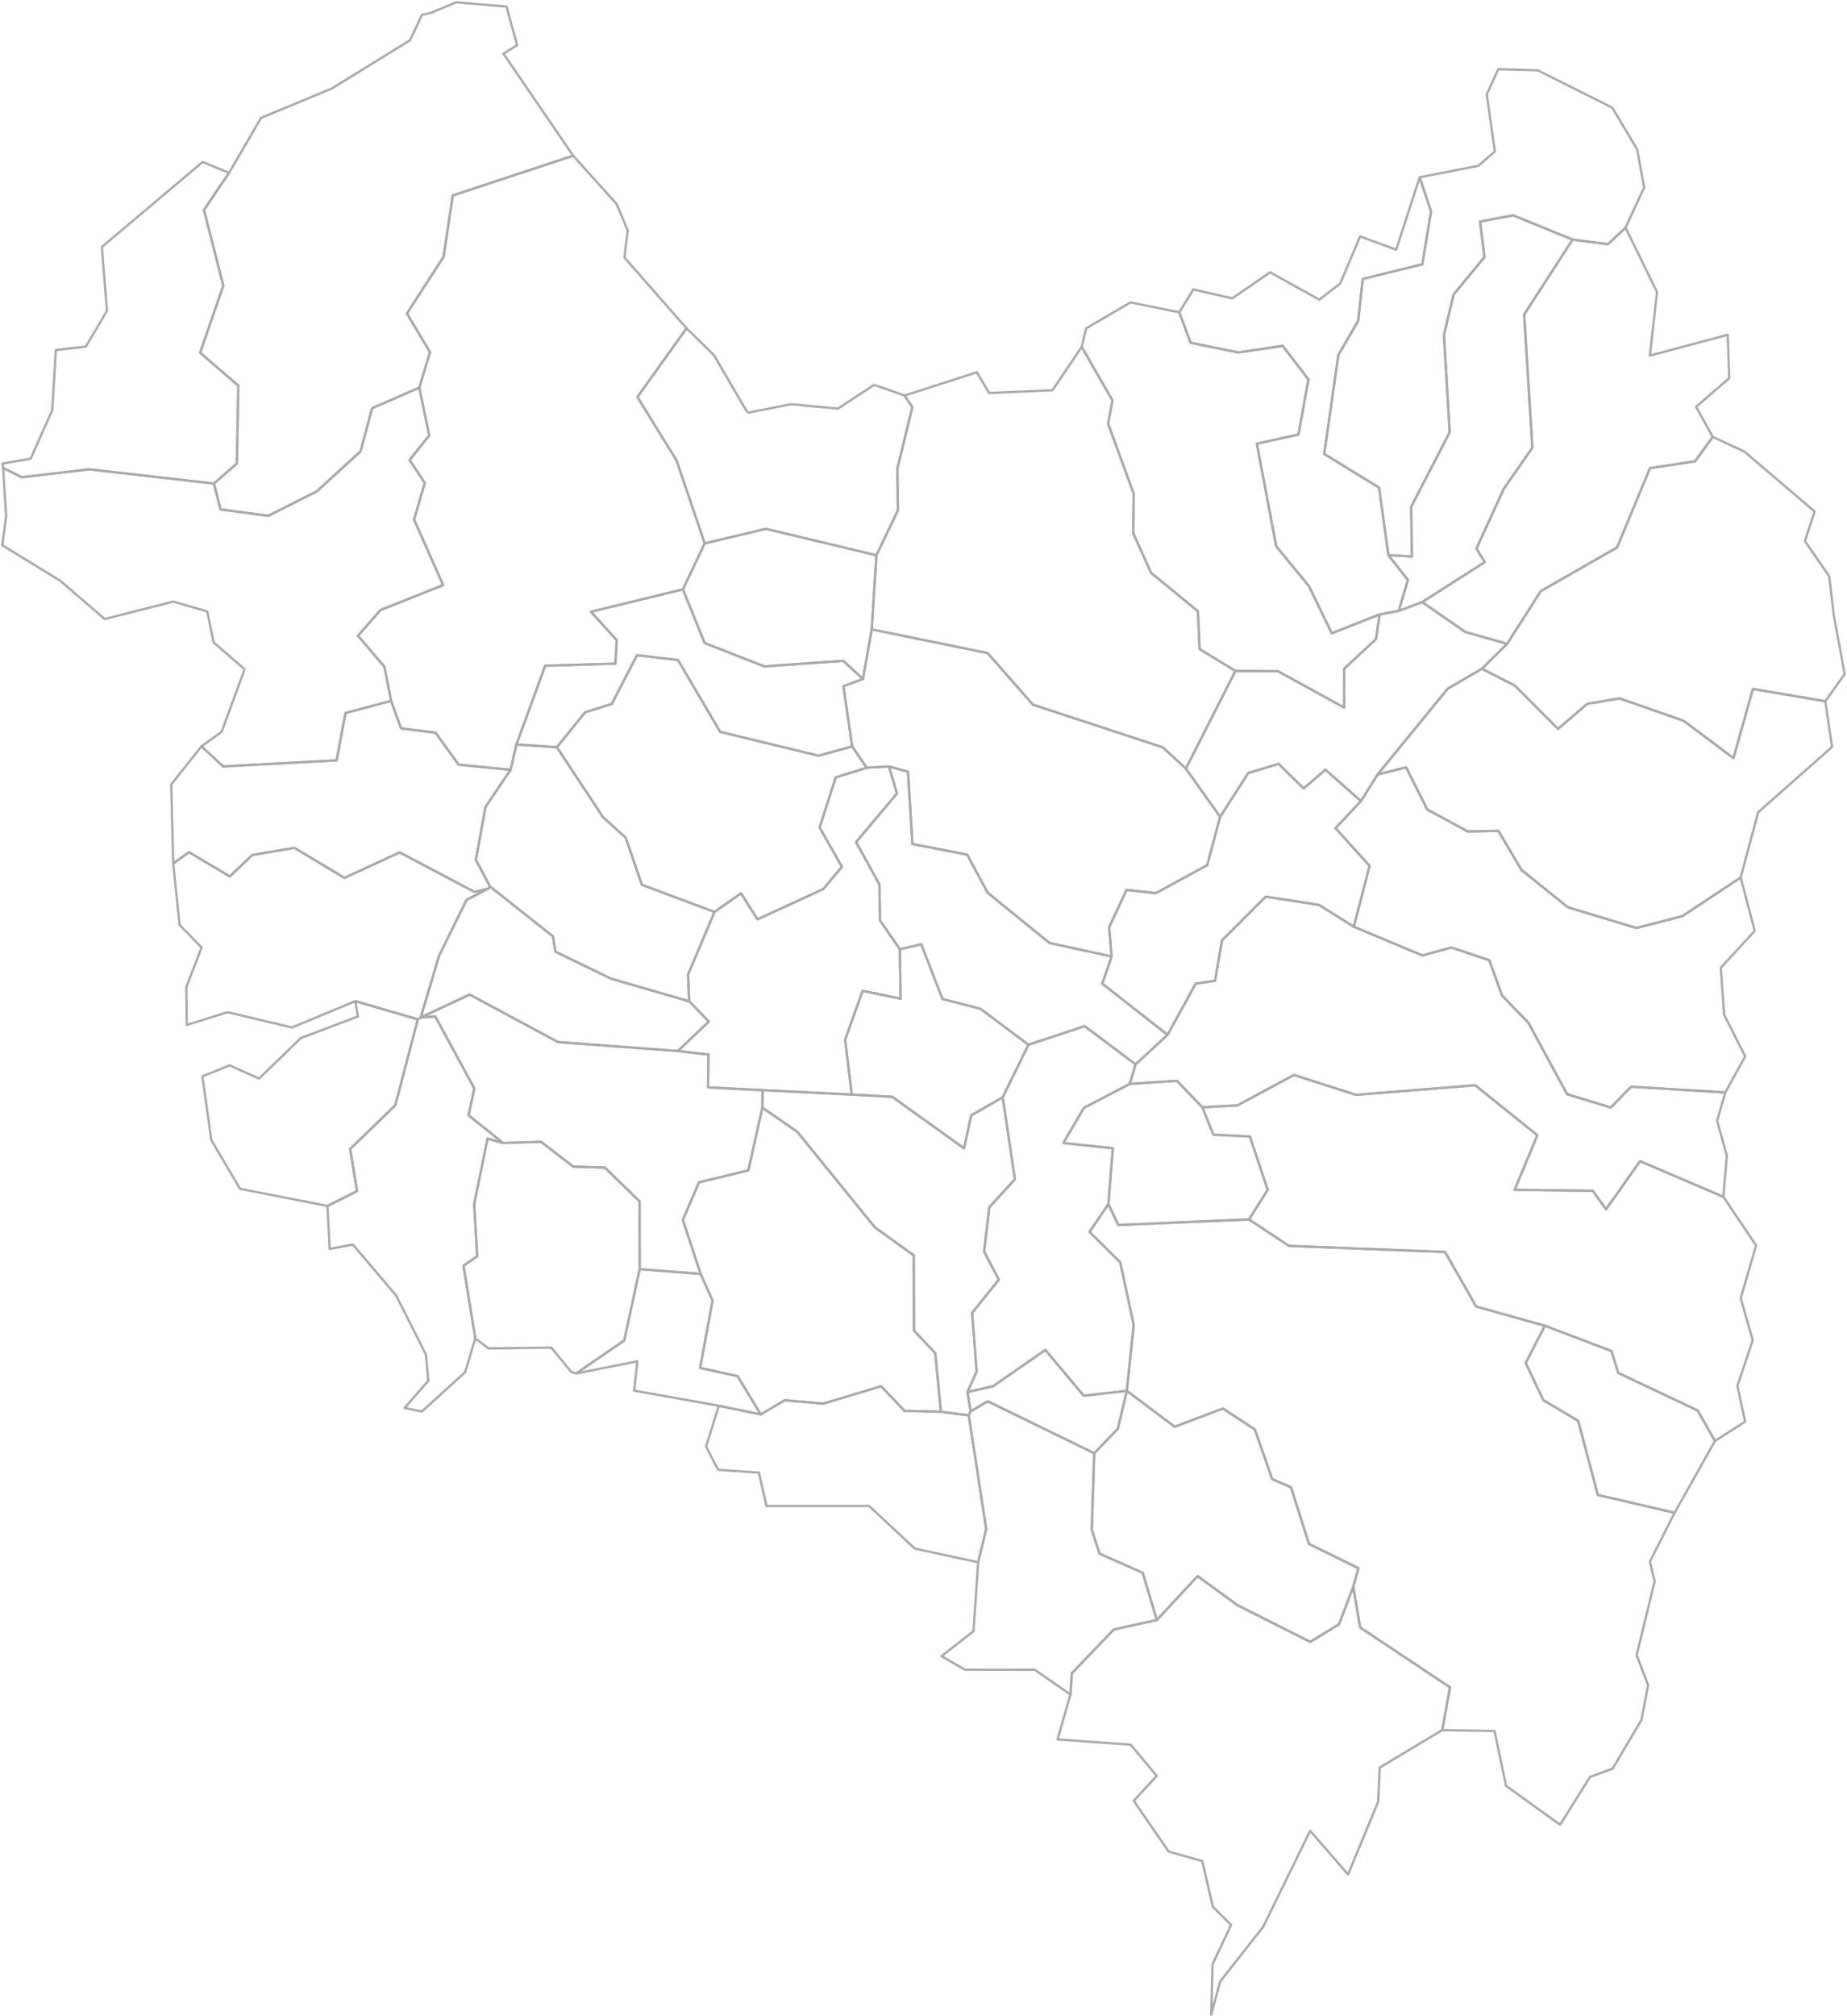 <svg xmlns="http://www.w3.org/2000/svg" version="1.2" baseProfile="tiny" stroke-linecap="round" stroke-linejoin="round" viewBox="0 0 800 873">
  <g id="CV" fill="none" stroke="#aaa">
    <path d="M473.952 629.264l-1.068 33.086 3.36 10.398 18.716 8.322 6.096 20.428-18.643 4.095-18.167 18.958-.608 9.211-15.437-10.717-30.266-.046-10.139-5.845 13.848-10.812 2.042-29.86 3.463-14.38-7.55-49.23.836-1.732 7.43-4.34 46.087 22.464z" id="63580" data-name="Întorsura Buzăului" class="oras"/>
    <path d="M586.147 687.066l-6.162 16.26-12.46 7.63-31.52-15.87-17.271-12.593-17.678 19.005-6.096-20.428-18.717-8.322-3.36-10.399 1.069-33.085 10.225-10.567 3.886-16.44 20.724 15.54 20.89-7.865 13.834 9.02 7.52 21.529 8.146 3.546 7.812 24.54 21.404 10.482-2.246 8.017z" id="63633" data-name="Barcani" class="comuna"/>
    <path d="M742.813 623.963l-17.48 31.1-33.267-7.734-8.514-32.087-15.073-8.934-7.637-16.114 8.3-16.111 28.863 10.93 2.908 9.49 34.395 16.26 7.505 13.2z" id="63553" data-name="Comandău" class="comuna"/>
    <path d="M491.853 460.879l-2.5 8.474-19.872 10.373-8.905 15.206 21.42 2.287-1.898 24.138-8.193 12.076 13.311 13.186 5.832 27.166-2.985 28.471-18.658 2.114-16.632-19.823-22.635 15.702-11.11 2.524 3.999-8.901-1.966-25.365 11.548-14.39-6.337-12.187 2.225-19.14 11.08-12.158-5.256-35.507 11.12-22.727 24.337-8.068 22.075 16.549z" id="63937" data-name="Boroșneu Mare" class="comuna"/>
    <path d="M303.463 551.608l5.176 11.579-5.382 29.137 16.244 3.596 9.995 16.538-18.168-3.737-36.64-6.558 1.37-12.69-26.547 5.275 20.882-14.313 6.661-30.857 26.409 2.03z" id="64238" data-name="Chichiș" class="comuna"/>
    <path d="M480.098 521.357l4.25 9.086 56.638-2.412 17.307 11.462 67.624 2.634 13.451 23.616 29.774 8.34-8.3 16.11 7.637 16.115 15.073 8.934 8.514 32.087 33.266 7.733-10.695 21.12 2.05 8.606-7.798 31.872 4.98 13.021-2.9 15.072-12.485 21.084-9.814 3.633-12.937 20.67-23.411-16.84-4.984-23.719-22.674-.42 3.391-18.5-38.932-25.934-2.976-17.66 2.246-8.018-21.404-10.483-7.812-24.539-8.145-3.547-7.521-21.528-13.834-9.02-20.89 7.865-20.724-15.54 2.985-28.472-5.832-27.166-13.311-13.186 8.193-12.076z" id="65011" data-name="Zagon" class="comuna"/>
    <path d="M407.541 611.311l-15.777-.398-10.119-10.657-25.117 7.554-16.556-1.491-10.476 6.14-9.995-16.54-16.244-3.595 5.382-29.137-5.176-11.579-7.688-23.396 6.994-16.245 21.366-5.178 6.071-27.176 15.156 10.52 33.562 41.304 16.863 12.168.103 32.547 9.209 9.8 2.442 25.359z" id="64639" data-name="Ozun" class="comuna"/>
    <path d="M368.916 473.968l17.558.982 31.082 22.286 3.107-14.258 13.658-7.853 5.256 35.507-11.08 12.159-2.225 19.14 6.337 12.185-11.548 14.391 1.966 25.365-3.999 8.9 1.407 8.368-.835 1.732-12.059-1.561-2.442-25.36-9.21-9.8-.102-32.546-16.863-12.168-33.562-41.304-15.156-10.52.103-7.563 38.607 1.918z" id="64773" data-name="Reci" class="comuna"/>
    <path d="M489.352 469.353L509.735 468l11.058 11.469 4.778 11.892 15.8.743 7.71 23.128-8.095 12.8-56.637 2.41-4.25-9.085 1.897-24.138-21.42-2.287 8.905-15.206 19.871-10.373z" id="64005" data-name="Brateș" class="comuna"/>
    <path d="M746.446 518.234l14.2 21.07-6.68 22.806 5.193 18.246-6.625 19.71 3.328 15.515-13.05 8.382-7.504-13.2-34.395-16.26-2.908-9.49-28.863-10.93-29.774-8.34-13.451-23.616-67.624-2.634-17.307-11.462 8.094-12.8-7.708-23.127-15.801-.743-4.778-11.892 15.196-.818 24.457-13.18 26.875 8.618 51.65-4.145 26.9 21.648-9.839 23.619 33.851.434 5.738 7.997 14.743-20.828 36.082 15.42z" id="63526" data-name="Covasna" class="oras"/>
    <path d="M488.063 602.256l-3.886 16.441-10.225 10.567-46.087-22.464-7.43 4.34-1.407-8.367 11.11-2.524 22.635-15.702 16.632 19.823 18.658-2.114z" id="65099" data-name="Valea Mare" class="comuna"/>
    <path d="M217.879 494.917l-6.708-1.888-5.788 28.418 1.313 22.52-5.95 4.107 5.132 31.487-4.41 14.59-18.75 17.062-7.48-1.554 10.28-11.756-1.025-11.318-12.94-25.64-18.718-22.03-10.058 1.858-.934-18.586 12.774-6.394-2.934-18.268 19.555-18.96 9.723-37.167 1.273-.82 6.303-.419 16.912 31.167-2.51 11.603 14.94 11.988z" id="64942" data-name="Vîlcele" class="comuna"/>
    <path d="M180.961 441.398l-9.723 37.167-19.555 18.96 2.934 18.268-12.774 6.394-37.884-7.424-12.428-21.067-3.86-27.616 11.779-4.763 12.752 5.733 18.06-17.532 24.763-9.381-1.15-6.625 27.086 7.886z" id="64390" data-name="Hăghig" class="comuna"/>
    <path d="M293.596 455.106l13.242 1.54-.16 14.228 23.631 1.176-.103 7.563-6.071 27.176-21.366 5.178-6.994 16.245 7.688 23.396-26.409-2.03-.028-29.369-15.025-14.597-13.705-.443-13.98-10.758-16.437.506-14.94-11.988 2.51-11.603-16.912-31.167-6.303.419 21.179-9.915 38.257 20.561 51.926 3.882z" id="63394" data-name="Sfîntu Gheorghe" class="municipiu resedinta"/>
    <path d="M445.442 452.398l-11.121 22.727-13.658 7.853-3.107 14.258-31.082-22.286-17.558-.982-2.849-23.746 7.563-21.173 16.418 3.392-.269-21.378 9.262-2.166 9.176 23.682 16.436 4.237 20.789 15.582z" id="64568" data-name="Moacșa" class="comuna"/>
    <path d="M586.369 401.292l29.713 12.431 12.598-3.43 16.407 5.517 5.499 15.282 11.396 11.752 16.79 30.955 18.918 5.778 8.77-9.014 40.825 2.48-3.539 12.273 4.206 15.098-1.506 17.82-36.082-15.42-14.743 20.828-5.738-7.997-33.85-.434 9.839-23.62-26.9-21.647-51.65 4.145-26.876-8.619-24.457 13.181-15.196.818L509.735 468l-20.383 1.353 2.5-8.474 13.852-12.777 12.185-22.177 8.403-1.227 2.985-17.492 18.926-18.926 23.078 3.54 15.088 9.472z" id="65048" data-name="Zăbala" class="comuna"/>
    <path d="M298.517 433.585l8.495 8.77-13.416 12.751-51.925-3.882-38.258-20.561-21.179 9.915 7.953-26.775 11.899-24.15 9.412-4.86.75-.922 27.266 21.618 1.06 6.613 24.121 11.696 33.822 9.787z" id="65113" data-name="Arcuș" class="comuna"/>
    <path d="M211.498 384.793l-9.412 4.86-11.899 24.15-7.953 26.775-1.273.82-27.085-7.886-27.387 11.41-27.901-6.625-17.71 5.528-.173-16.38 6.597-17.157-9.533-9.834-2.725-26.55 6.82-4.882 17.669 10.483 9.743-9.272 18.244-3.086 21.678 12.994 23.892-11.037 32.356 17.084 6.052-1.395z" id="63866" data-name="Belin" class="comuna"/>
    <path d="M753.938 379.98l6.105 23.113-14.697 15.94 1.403 20.291 9.147 18.083-8.61 15.637-40.826-2.481-8.77 9.014-18.919-5.778-16.789-30.955-11.396-11.752-5.5-15.281-16.406-5.519-12.598 3.431-29.713-12.431 6.844-26.375-14.768-16.317 11.037-11.705 7.198-11.52 12.368-3.08 9.154 18.244 17.538 9.5 13.257-.271 9.99 16.902 20.103 16.198 29.662 8.976 19.99-5.157 25.196-16.707z" id="64318" data-name="Ghelința" class="comuna"/>
    <path d="M385.05 331.916l3.433 11.713-17.684 21.018 10.119 18.367.234 15.522 8.627 12.527.269 21.378-16.418-3.392-7.563 21.173 2.849 23.746-38.607-1.918-23.63-1.176.16-14.229-13.243-1.539 13.416-12.75-8.495-8.771-.51-11.574 11.468-27.12 11.484-8.06 7.117 11.248 28.558-13.12 8.024-9.647-9.63-16.99 6.951-21.689 13.411-4.19 9.66-.527z" id="64345" data-name="Ghidfalău" class="comuna"/>
    <path d="M589.482 346.895L578.445 358.6l14.768 16.317-6.844 26.375-15.088-9.472-23.078-3.54-18.926 18.926-2.985 17.492-8.403 1.227-12.185 22.177-28.252-22.162 4.031-11.765-1.078-12.674 7.54-16.16 12.667 1.413 22.275-12.146 5.6-20.912 12.187-18.982 13.184-3.955 10.769 10.65 9.466-8.116 15.39 13.602z" id="64130" data-name="Catalina" class="comuna"/>
    <path d="M481.483 414.175l-4.03 11.765 28.25 22.162-13.85 12.777-22.075-16.549-24.336 8.068-20.79-15.582-16.435-4.237-9.176-23.683-9.262 2.167-8.627-12.526-.234-15.523-10.119-18.367 17.684-21.018-3.433-11.713 8.224 2.245 1.931 31.296 23.734 4.625 8.82 16.472 26.801 21.768 26.923 5.853z" id="65147" data-name="Dalnic" class="comuna"/>
    <path d="M241.198 323.552l19.992 30.3 9.836 8.872 6.979 20.397 31.47 11.77-11.469 27.12.51 11.574-33.821-9.787-24.122-11.696-1.06-6.613-27.265-21.618-6.134-11.545 4.204-22.987 10.847-16.009 2.522-10.957 17.511 1.18z" id="64906" data-name="Valea Crișului" class="comuna"/>
    <path d="M169.395 303.486l4.3 11.901 15.008 1.93 9.942 13.808 22.52 2.205-10.847 16.009-4.204 22.987 6.134 11.545-.75.922-6.052 1.395-32.356-17.084-23.892 11.037-21.678-12.994-18.244 3.087-9.743 9.271-17.67-10.483-6.82 4.882-.889-34.215 13.11-16.506 9.4 8.692 49.144-2.63 3.833-20.505 19.754-5.254z" id="63777" data-name="Aita Mare" class="comuna"/>
    <path d="M790.612 303.653l2.9 19.794-31.993 28.283-7.58 28.25-25.197 16.707-19.99 5.157-29.662-8.976-20.104-16.198-9.989-16.902-13.257.271-17.538-9.5-9.154-18.244-12.368 3.08 30.371-37.152 14.787-8.635 14.355 7.324 18.637 18.718 12.652-10.85 14.007-2.369 27.763 9.71 21.572 16.158 8.413-29.94 31.375 5.314z" id="64602" data-name="Ojdula" class="comuna"/>
    <path d="M369.1 323.201l6.29 9.242-13.41 4.19-6.953 21.688 9.631 16.991-8.024 9.647-28.558 13.12-7.117-11.247-11.484 8.059-31.47-11.77-6.979-20.397-9.836-8.873-19.992-30.299 12.24-15.114L265 304.812l10.886-21.088 17.754 2.07 18.311 31.123 42.609 10.31 14.54-4.026z" id="63893" data-name="Bodoc" class="comuna"/>
    <path d="M513.625 332.815l14.861 20.881-5.6 20.912-22.274 12.146-12.668-1.413-7.54 16.16 1.08 12.674-26.924-5.853-26.801-21.768-8.82-16.472-23.734-4.625-1.93-31.296-8.225-2.245-9.66.527-6.29-9.242-3.791-26.07 8.46-3.112 3.793-21.478 50.198 10.256 19.66 22.346 56.263 18.482 9.942 9.19z" id="64194" data-name="Cernat" class="comuna"/>
    <path d="M652.798 278.789l-10.96 10.799-14.787 8.635-30.371 37.151-7.198 11.521-15.39-13.602-9.465 8.116-10.769-10.65-13.184 3.955-12.188 18.982-14.861-20.881 21.484-42.274 18.413.12 28.647 15.699.057-16.813 13.768-12.809 1.568-10.687 8.263-1.515 10.16-3.826 18.711 12.96 18.102 5.119z" id="63740" data-name="Târgu Secuiesc" class="municipiu"/>
    <path d="M295.801 255.206l9.39 23.231 25.852 10.114 34.215-2.394 8.511 7.862-8.46 3.113 3.79 26.07-14.539 4.026-42.609-10.311-18.311-31.122-17.754-2.07L265 304.811l-11.562 3.626-12.24 15.114-17.511-1.179 12.45-34.092 30.406-.905.584-10.124-11.143-12.36 39.817-9.686z" id="64504" data-name="Malnaș" class="comuna"/>
    <path d="M379.605 240.458l-2.043 32.083-3.793 21.478-8.511-7.862-34.215 2.394-25.853-10.114-9.389-23.23 9.418-19.917 26.528-6.295 47.858 11.463z" id="65139" data-name="Micfalău" class="comuna"/>
    <path d="M790.612 303.653l-31.375-5.313-8.413 29.94-21.572-16.158-27.763-9.71-14.007 2.368-12.652 10.85-18.637-18.718-14.355-7.324 10.96-10.799 14.55-22.818 33.07-18.917 14.25-34.339 19.531-2.963 7.662-10.58 13.697 6.375 30.415 25.932-4.205 12.804 10.499 15.222 2.016 16.885L799 291.862l-8.388 11.79z" id="64096" data-name="Brețcu" class="comuna"/>
    <path d="M468.517 150.217l13.315 23.15-1.867 10.092 11.084 30.328-.205 17.075 7.712 17.186 20.3 16.62.731 16.394 15.522 9.48-21.484 42.273-9.942-9.19-56.262-18.482-19.661-22.346-50.198-10.256 2.043-32.083 9.32-19.49-.25-18.056 6.482-26.613-3.326-5.024 31.257-10.062 5.337 8.965 27.445-1.188 12.647-18.773z" id="64871" data-name="Turia" class="comuna"/>
    <path d="M391.831 171.275l3.326 5.024-6.482 26.613.25 18.055-9.32 19.491-47.858-11.463-26.528 6.295-12.12-35.764-17.006-27.615 21.278-29.767 11.903 11.691 13.987 24.018.91.836 18.301-3.652 20.448 1.909 15.687-10.29 13.224 4.619z" id="65121" data-name="Bixad" class="comuna"/>
    <path d="M510.796 135.237l4.882 13.172 20.65 4.21 19.242-2.859 11.165 14.563-4.34 23.827-18.016 3.983 8.39 44.4 14.153 17.236 9.91 20.448 20.73-8.166-1.568 10.687-13.768 12.809-.057 16.813-28.647-15.7-18.413-.119-15.522-9.479-.731-16.394-20.3-16.62-7.712-17.186.204-17.075-11.083-30.328 1.867-10.092-13.315-23.15 1.976-8.082 19.216-11.188 21.087 4.29z" id="64826" data-name="Sînzieni" class="comuna"/>
    <path d="M741.861 189.171l-7.662 10.58-19.53 2.964-14.25 34.34-33.07 18.916-14.55 22.818-18.103-5.12-18.71-12.959 27.122-17.294-3.604-5.892 11.825-25.83 12.386-17.837-3.547-57.666 20.966-32.442 15.326 1.984 7.616-7.127 13.633 27.852-3.095 27.53 33.722-8.997.658 18.736-14.373 12.445 7.24 13z" id="64461" data-name="Lemnia" class="comuna"/>
    <path d="M601.367 240.384l8.45 10.78-3.992 13.372-8.263 1.515-20.73 8.166-9.91-20.448-14.153-17.236-8.39-44.4 18.016-3.983 4.34-23.827-11.165-14.563-19.242 2.86-20.65-4.21-4.882-13.173 6.056-9.884 16.866 3.835 16.415-11.27 21.302 11.842 9.056-7 8.623-20.386 15.623 5.734 10.17-31.33 4.937 14.781-3.787 22.887-25.795 6.337-1.98 18.1-8.601 14.854-6.105 42.828 23.732 14.58 4.059 29.239z" id="64719" data-name="Poian" class="comuna"/>
    <path d="M99.19 74.855L88.342 90.95l8.365 32.74-10.024 29.051 16.53 14.238-.609 33.71-9.937 8.707-54.015-6.172-29.222 3.44-8.102-4.073-.181-1.868 12.149-2.104 9.345-21.05 1.54-25.98 12.985-1.51 9.173-15.452-2.212-27.694 43.65-36.79 11.413 4.71z" id="64997" data-name="Vîrghiș" class="comuna"/>
    <path d="M297.371 142.144l-21.278 29.767 17.005 27.615 12.121 35.764-9.418 19.916-39.817 9.686 11.143 12.36-.584 10.124-30.407.905-12.449 34.092-2.522 10.957-22.52-2.205-9.942-13.808-15.007-1.93-4.301-11.901-2.892-14.75-11.432-13.454 9.748-11.118 27.112-10.803-12.589-28.393 4.64-15.83-6.584-9.956 8.519-10.624-4.31-20.687 4.656-15.369-10.004-16.739 15.853-24.547 3.996-26.584 52.15-17.201 18.785 20.862 4.824 11.393-1.395 11.859 26.9 30.599z" id="63802" data-name="Bățani" class="comuna"/>
    <path d="M248.257 67.43l-52.149 17.202-3.996 26.584-15.853 24.547 10.004 16.74-4.657 15.368-20.41 8.895-5.032 18.664-18.958 17.34-21.018 10.595-20.663-2.792-2.858-11.176 9.937-8.707.61-33.71-16.531-14.238 10.023-29.051-8.364-32.74L99.19 74.855l13.907-23.825 30.573-12.677 33.905-20.906 5.204-11.01 4.01-.939L197.608 1l21.76 1.838 4.624 16.712-5.914 3.71 30.178 44.17z" id="64041" data-name="Brăduț" class="comuna"/>
    <path d="M217.879 494.917l16.437-.506 13.98 10.758 13.705.443 15.025 14.597.028 29.369-6.661 30.857-20.882 14.313-2.078-.693-8.617-10.514-27.233.35-5.704-4.33-5.133-31.487 5.95-4.106-1.313-22.52 5.788-28.42 6.708 1.89z" id="64425" data-name="Ilieni" class="comuna"/>
    <path d="M169.395 303.486l-19.754 5.254-3.833 20.505-49.143 2.63-9.4-8.692 8.717-6.293 9.984-27.11-13.424-11.557-2.796-13.472-14.712-4.255-29.666 7.55-19.215-16.527L1 236.104l1.662-12.59-1.335-20.922 8.103 4.073 29.222-3.44 54.015 6.172 2.858 11.177 20.663 2.79 21.018-10.594 18.958-17.34 5.031-18.664 20.411-8.895 4.31 20.687-8.518 10.624 6.584 9.956-4.64 15.83 12.589 28.393-27.112 10.803-9.748 11.118 11.432 13.454 2.892 14.75z" id="63447" data-name="Baraolt" class="oras"/>
    <path d="M681.134 103.749l-20.966 32.442 3.547 57.666-12.386 17.837-11.825 25.83 3.604 5.892-27.122 17.294-10.16 3.826 3.99-13.372-8.45-10.78 10.193.584-.342-21.502 16.686-32.317-2.471-42.117 4.162-17.481 13.386-16.261-1.914-15.352 14.328-2.701 25.74 10.512z" id="65105" data-name="Mereni" class="comuna"/>
    <path d="M704.076 98.606l-7.616 7.127-15.326-1.984-25.74-10.512-14.328 2.701 1.914 15.352-13.386 16.26-4.162 17.483 2.471 42.116-16.686 32.317.342 21.502-10.192-.584-4.058-29.24-23.733-14.58 6.105-42.827 8.6-14.854 1.98-18.1 25.796-6.337 3.787-22.886-4.937-14.782 25.394-4.98 7.172-6.206-3.506-24.732 4.984-10.898 17.112.494 32.29 16.173 10.767 18.082 3.017 16.466-8.061 17.428z" id="65154" data-name="Estelnic" class="comuna"/>
    <path d="M586.147 687.066l2.976 17.661 38.932 25.934-3.39 18.5-27.095 16.254-.633 14.736-13.056 31.514-16.408-18.888-20.327 41.52-18.66 23.756-3.873 14.321.584-21.81 8.04-17.034-7.934-7.887-4.558-19.77-14.558-4.099-15.13-21.998 9.968-10.78-11.311-13.522-31.652-2.271 5.576-19.441.608-9.211 18.167-18.958 18.643-4.095 17.678-19.005 17.27 12.594 31.52 15.869 12.46-7.63 6.163-16.26z" id="63688" data-name="Sita Buzăului" class="comuna"/>
    <path d="M407.541 611.311l12.059 1.56 7.55 49.231-3.464 14.38-27.465-5.914-19.748-18.434-44.46-.018-3.329-14.463-17.626-1.193-5.24-10.054 5.51-17.685 18.168 3.737 10.476-6.14 16.556 1.492 25.117-7.554 10.119 10.657 15.777.398z" id="64265" data-name="Dobîrlău" class="comuna"/>
  </g>
</svg>
